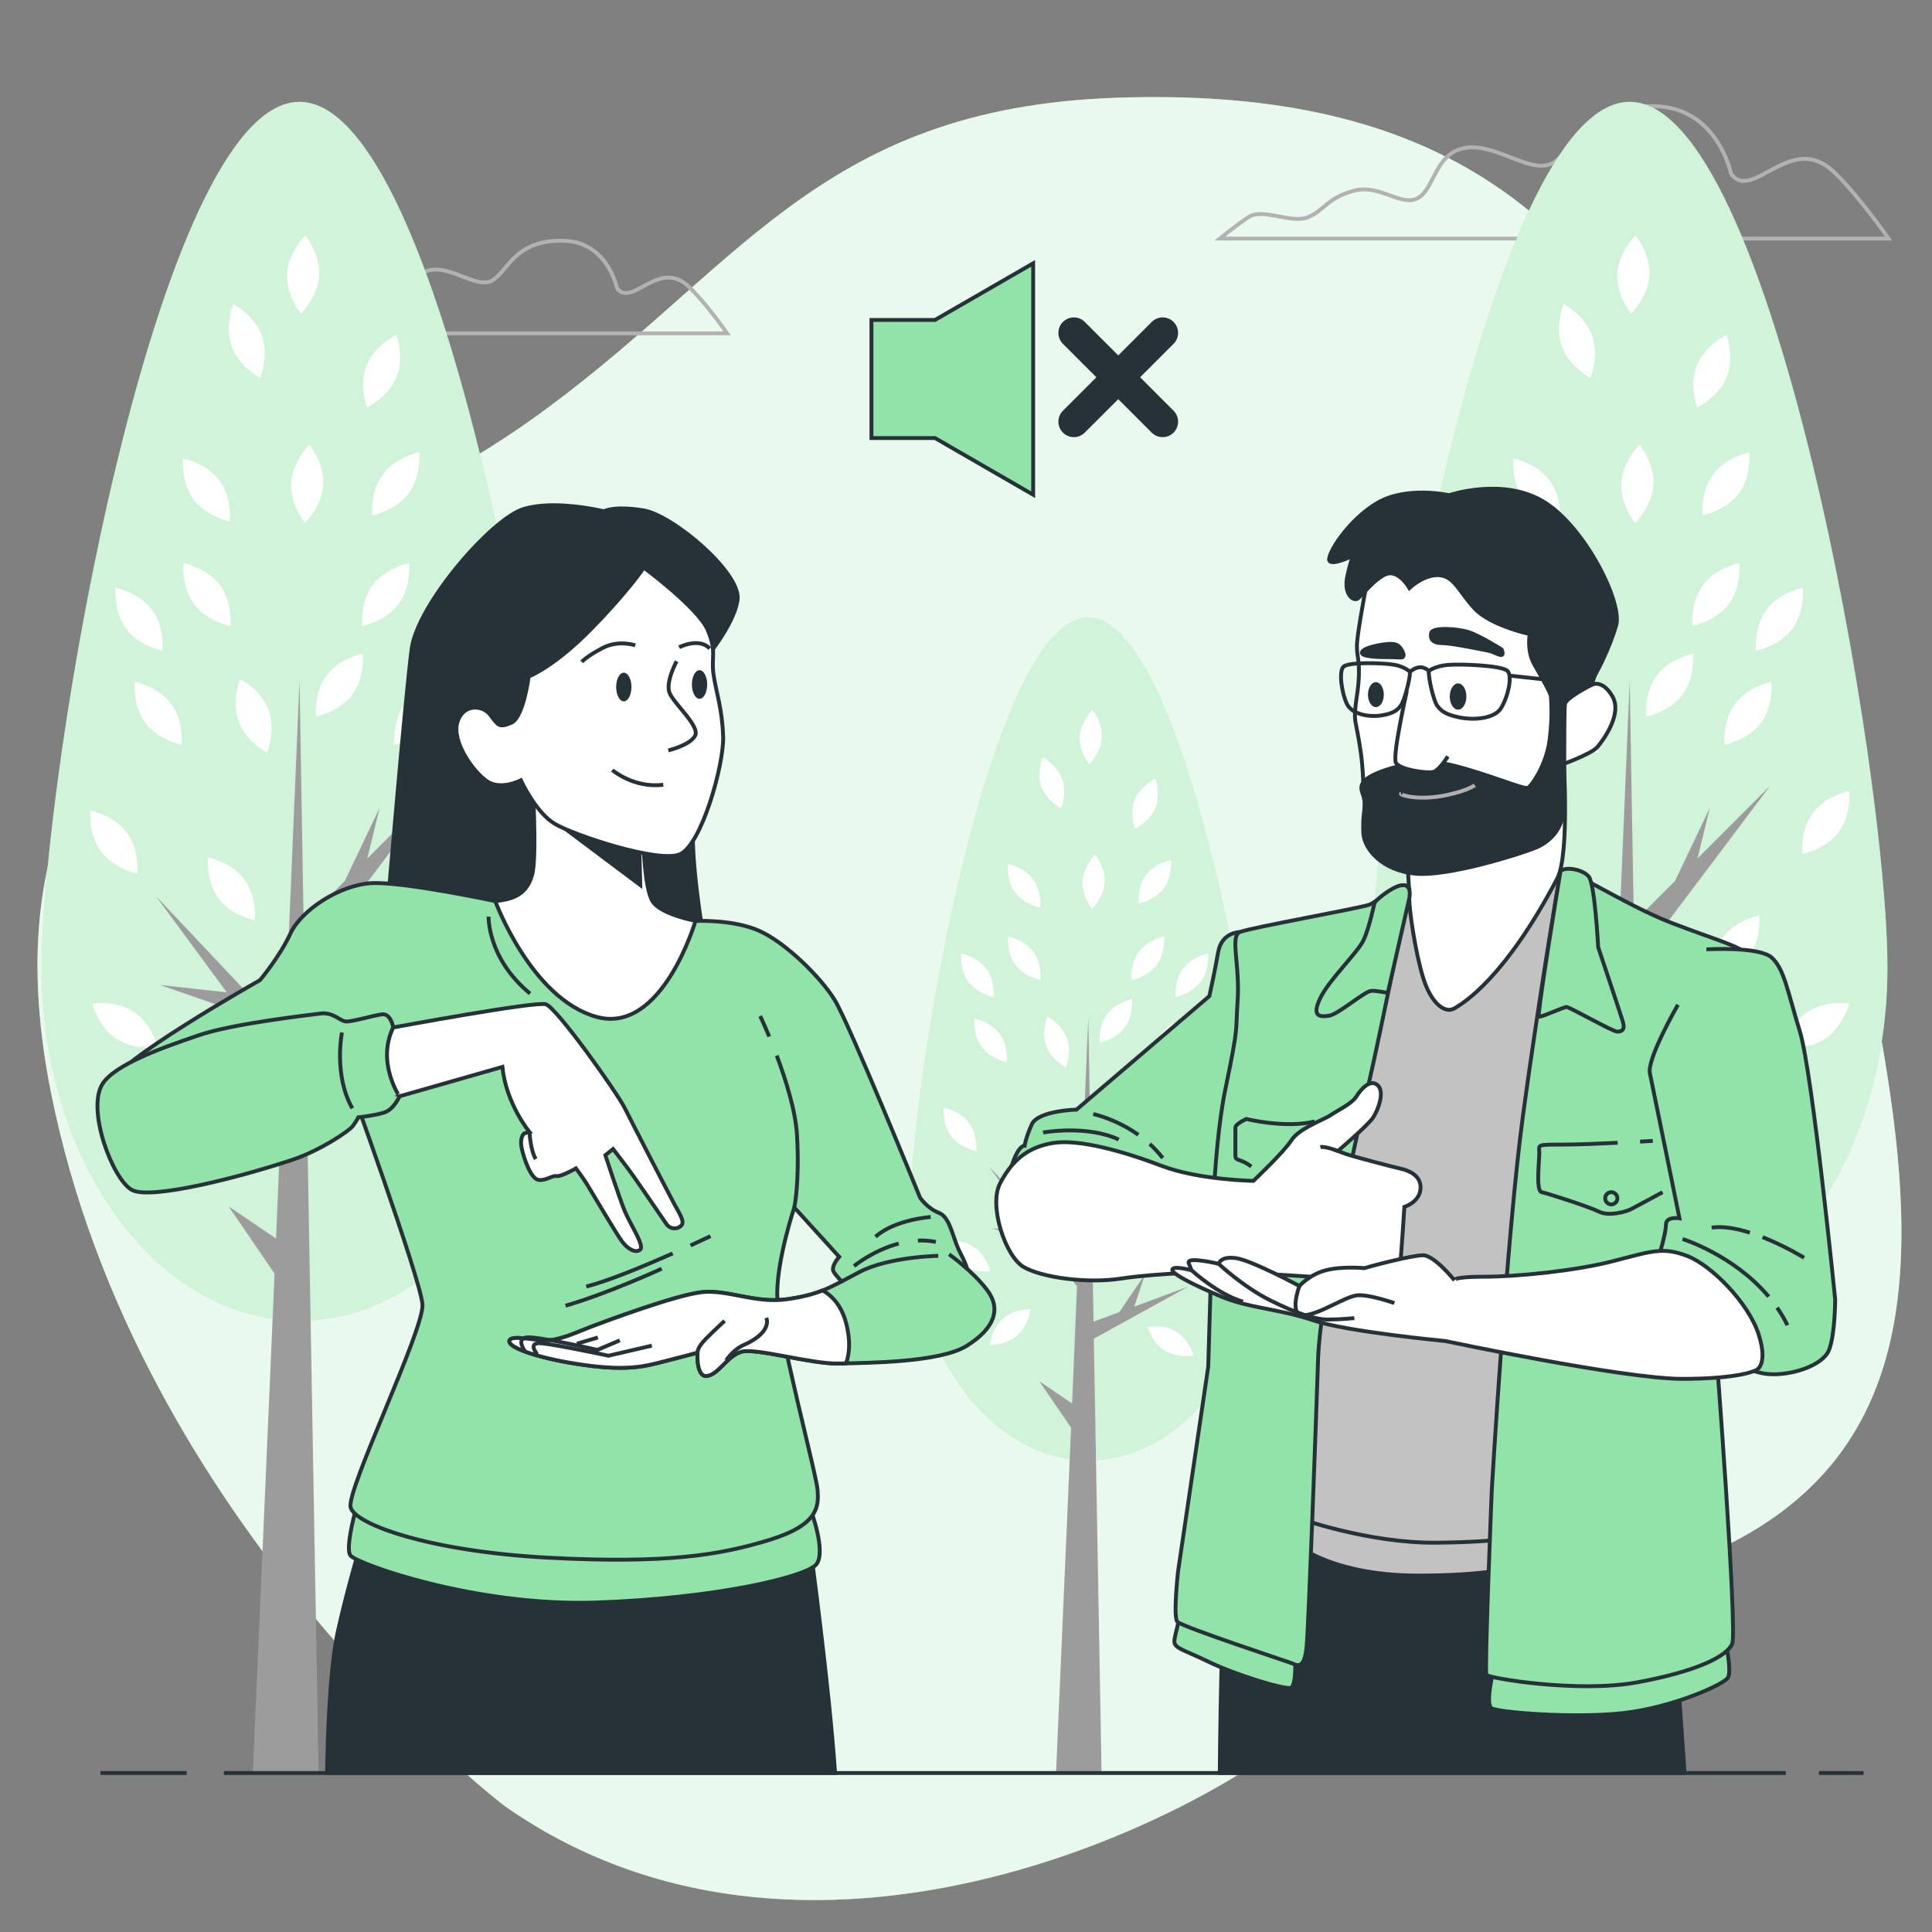 <?xml version="1.0" encoding="utf-8"?>
<!-- Generator: Adobe Illustrator 26.1.0, SVG Export Plug-In . SVG Version: 6.00 Build 0)  -->
<svg version="1.1" xmlns="http://www.w3.org/2000/svg" xmlns:xlink="http://www.w3.org/1999/xlink" x="0px" y="0px"
	 viewBox="0 0 500 500" style="enable-background:new 0 0 500 500;" xml:space="preserve">
<rect x="0" y="0" width="500" height="500" fill="#808080" stroke="none"/>
<style type="text/css">
	.st0{fill:#92E3A9;}
	.st1{opacity:0.8;fill:#FFFFFF;}
	.st2{fill:none;stroke:#B2B2B2;stroke-miterlimit:10;}
	.st3{opacity:0.57;fill:#FFFFFF;}
	.st4{fill:#9C9C9C;}
	.st5{fill:#FFFFFF;}
	.st6{fill:#92E3A9;stroke:#263238;stroke-miterlimit:10;}
	.st7{fill:none;stroke:#263238;stroke-miterlimit:10;}
	.st8{fill:#263238;stroke:#263238;stroke-miterlimit:10;}
	.st9{fill:#C2C2C2;stroke:#263238;stroke-miterlimit:10;}
	.st10{fill:#FFFFFF;stroke:#263238;stroke-miterlimit:10;}
	.st11{fill:none;stroke:#B0B0B0;stroke-miterlimit:10;}
	.st12{fill:#263238;}
</style>
<g id="Background_Simple">
	<g>
		<path class="st0" d="M130.63,467.41c0,0-95.05-72.2-117.47-184.84C-9.26,169.93,82.86,147.22,136.9,109.05
			c54.03-38.17,73.92-81.12,152.21-83.76c78.29-2.64,118.79,26.37,147.06,82.58s43.36,113.93,52.25,170.26
			c8.88,56.33,4.52,101.33-45.74,123.77c-50.26,22.44-73.58,12.6-97.45,38.45C321.36,466.2,212.4,524.71,130.63,467.41z"/>
		<path class="st1" d="M130.63,467.41c0,0-95.05-72.2-117.47-184.84C-9.26,169.93,82.86,147.22,136.9,109.05
			c54.03-38.17,73.92-81.12,152.21-83.76c78.29-2.64,118.79,26.37,147.06,82.58s43.36,113.93,52.25,170.26
			c8.88,56.33,4.52,101.33-45.74,123.77c-50.26,22.44-73.58,12.6-97.45,38.45C321.36,466.2,212.4,524.71,130.63,467.41z"/>
	</g>
</g>
<g id="Clouds">
	<path class="st2" d="M448.01,45.02c0,0-3.38-16.91-19.37-17.52c-18.01-0.69-20.84,10.75-26.4,14.46
		c-5.56,3.71-14.83-4.94-22.87-3.71c-8.03,1.24-8.03,10.51-12.36,12.98c-4.33,2.47-9.89-3.71-16.69-1.85
		c-6.8,1.85-7.42,4.94-11.74,6.8c-4.33,1.85-11.74-2.47-15.45,0c-3.71,2.47-7.42,5.56-7.42,5.56h173.05c0,0-7.83-11.27-14.22-17.31
		C463.42,33.93,453.57,52.44,448.01,45.02z"/>
	<path class="st2" d="M159.68,74.58c0,0-2.37-11.83-13.55-12.26c-12.6-0.48-14.58,7.52-18.47,10.12c-3.89,2.59-10.38-3.46-16-2.59
		c-5.62,0.86-5.62,7.35-8.65,9.08c-3.03,1.73-6.92-2.59-11.67-1.3c-4.76,1.3-5.19,3.46-8.22,4.76c-3.03,1.3-8.22-1.73-10.81,0
		c-2.59,1.73-5.19,3.89-5.19,3.89h121.07c0,0-5.48-7.89-9.95-12.11C170.46,66.81,163.57,79.76,159.68,74.58z"/>
</g>
<g id="Trees">
	<g>
		<path class="st0" d="M144.22,250.38c0,50.49-29.87,91.42-66.71,91.42c-36.84,0-66.71-40.93-66.71-91.42
			c0-50.49,29.87-224.02,66.71-224.02C114.35,26.37,144.22,199.89,144.22,250.38z"/>
		<path class="st3" d="M144.22,250.38c0,50.49-29.87,91.42-66.71,91.42c-36.84,0-66.71-40.93-66.71-91.42
			c0-50.49,29.87-224.02,66.71-224.02C114.35,26.37,144.22,199.89,144.22,250.38z"/>
		<polygon class="st4" points="114.91,276.8 94.71,284.27 98.76,272.11 89.11,286.34 79.47,289.91 78.78,249.98 113.87,203.35 
			95.06,222.16 98.24,209.08 89.25,227.98 78.58,238.64 77.51,176.26 73.68,267.24 40.43,232 58.69,256.83 41.47,254.92 
			62.75,262.34 73.29,276.67 71.44,320.54 59.18,312.22 71.06,329.62 65.43,458.85 82.46,458.85 79.58,296.28 		"/>
		<g>
			<path class="st5" d="M114.21,176.46c0,0,0.62,6.13-2.73,10.63c-3.35,4.5-9.4,5.67-9.4,5.67s-0.62-6.13,2.73-10.63
				C108.16,177.62,114.21,176.46,114.21,176.46z"/>
			<path class="st5" d="M134.31,204.71c0,0,0.62,6.13-2.73,10.63c-3.35,4.5-9.4,5.67-9.4,5.67s-0.62-6.13,2.73-10.63
				C128.26,205.87,134.31,204.71,134.31,204.71z"/>
			<path class="st5" d="M134.3,259.71c0,0-1.48,5.98-6.15,9.09c-4.67,3.11-10.76,2.17-10.76,2.17s1.48-5.98,6.15-9.09
				C128.22,258.77,134.3,259.71,134.3,259.71z"/>
			<path class="st5" d="M23.88,259.71c0,0,1.48,5.98,6.15,9.09c4.67,3.11,10.76,2.17,10.76,2.17s-1.48-5.98-6.15-9.09
				C29.97,258.77,23.88,259.71,23.88,259.71z"/>
			<path class="st5" d="M111.08,236.88c0,0,0.62,6.13-2.73,10.63c-3.35,4.5-9.4,5.67-9.4,5.67s-0.62-6.13,2.73-10.63
				C105.03,238.04,111.08,236.88,111.08,236.88z"/>
			<path class="st5" d="M105.87,145.73c0,0,0.62,6.13-2.73,10.63c-3.35,4.5-9.4,5.66-9.4,5.66s-0.62-6.13,2.73-10.63
				C99.82,146.89,105.87,145.73,105.87,145.73z"/>
			<path class="st5" d="M93.89,169.16c0,0,0.62,6.13-2.73,10.63c-3.35,4.5-9.4,5.67-9.4,5.67s-0.62-6.13,2.73-10.63
				C87.84,170.33,93.89,169.16,93.89,169.16z"/>
			<path class="st5" d="M122.33,152.1c0,0,0.62,6.13-2.73,10.63c-3.35,4.5-9.4,5.67-9.4,5.67s-0.62-6.13,2.73-10.63
				C116.28,153.26,122.33,152.1,122.33,152.1z"/>
			<path class="st5" d="M29.91,152.1c0,0-0.62,6.13,2.73,10.63c3.35,4.5,9.4,5.67,9.4,5.67s0.62-6.13-2.73-10.63
				C35.96,153.26,29.91,152.1,29.91,152.1z"/>
			<path class="st5" d="M108.48,117.08c0,0,0.62,6.13-2.73,10.63c-3.35,4.5-9.4,5.67-9.4,5.67s-0.62-6.13,2.73-10.63
				C102.43,118.24,108.48,117.08,108.48,117.08z"/>
			<path class="st5" d="M102.59,86.65c0,0,2.14,5.78,0.02,10.97c-2.11,5.2-7.67,7.84-7.67,7.84s-2.14-5.78-0.02-10.97
				C97.03,89.29,102.59,86.65,102.59,86.65z"/>
			<path class="st5" d="M60.4,78.7c0,0,5.46,2.86,7.37,8.13c1.91,5.27-0.44,10.97-0.44,10.97s-5.46-2.86-7.37-8.13
				C58.05,84.39,60.4,78.7,60.4,78.7z"/>
			<path class="st5" d="M80.08,115.08c0,0,3.89,4.78,3.57,10.38c-0.32,5.6-4.73,9.9-4.73,9.9s-3.89-4.78-3.56-10.38
				C75.67,119.39,80.08,115.08,80.08,115.08z"/>
			<path class="st5" d="M79.03,60.91c0,0,3.89,4.78,3.56,10.38c-0.32,5.6-4.73,9.9-4.73,9.9s-3.89-4.78-3.57-10.38
				C74.62,65.22,79.03,60.91,79.03,60.91z"/>
			<path class="st5" d="M34.88,176.46c0,0-0.62,6.13,2.73,10.63c3.35,4.5,9.4,5.67,9.4,5.67s0.62-6.13-2.73-10.63
				C40.93,177.62,34.88,176.46,34.88,176.46z"/>
			<path class="st5" d="M23.42,209.79c0,0-0.62,6.13,2.73,10.63c3.35,4.5,9.4,5.67,9.4,5.67s0.62-6.13-2.73-10.63
				C29.47,210.96,23.42,209.79,23.42,209.79z"/>
			<path class="st5" d="M53.84,221.9c0,0-0.62,6.13,2.73,10.63c3.35,4.5,9.4,5.67,9.4,5.67s0.62-6.13-2.73-10.63
				C59.89,223.06,53.84,221.9,53.84,221.9z"/>
			<path class="st5" d="M62.16,175.71c0,0-2.35,5.7-0.42,10.97c1.92,5.27,7.38,8.12,7.38,8.12s2.35-5.7,0.42-10.97
				C67.62,178.55,62.16,175.71,62.16,175.71z"/>
			<path class="st5" d="M40.62,298.62c0,0,6.16,0.11,10.37-3.6c4.21-3.71,4.88-9.83,4.88-9.83s-6.16-0.11-10.37,3.6
				C41.28,292.49,40.62,298.62,40.62,298.62z"/>
			<path class="st5" d="M99.72,291.88c0,0,1.67,5.93,6.44,8.89c4.77,2.96,10.82,1.82,10.82,1.82s-1.67-5.93-6.44-8.89
				C105.77,290.75,99.72,291.88,99.72,291.88z"/>
			<path class="st5" d="M47.49,145.73c0,0-0.62,6.13,2.73,10.63c3.35,4.5,9.4,5.66,9.4,5.66s0.62-6.13-2.73-10.63
				C53.54,146.89,47.49,145.73,47.49,145.73z"/>
			<path class="st5" d="M47.38,118.64c0,0-0.62,6.13,2.73,10.63c3.35,4.5,9.4,5.67,9.4,5.67s0.62-6.13-2.73-10.63
				C53.43,119.81,47.38,118.64,47.38,118.64z"/>
		</g>
	</g>
	<g>
		<path class="st0" d="M488.47,250.38c0,50.49-29.87,91.42-66.71,91.42c-36.84,0-66.71-40.93-66.71-91.42
			c0-50.49,29.87-224.02,66.71-224.02C458.6,26.37,488.47,199.89,488.47,250.38z"/>
		<path class="st3" d="M488.47,250.38c0,50.49-29.87,91.42-66.71,91.42c-36.84,0-66.71-40.93-66.71-91.42
			c0-50.49,29.87-224.02,66.71-224.02C458.6,26.37,488.47,199.89,488.47,250.38z"/>
		<polygon class="st4" points="459.17,276.8 438.97,284.27 443.02,272.11 433.36,286.34 423.72,289.91 423.03,249.98 458.12,203.35 
			439.32,222.16 442.5,209.08 433.5,227.98 422.84,238.64 421.76,176.26 417.94,267.24 384.68,232 402.95,256.83 385.72,254.92 
			407,262.34 417.54,276.67 415.7,320.54 403.43,312.22 415.32,329.62 409.68,458.85 426.72,458.85 423.83,296.28 		"/>
		<g>
			<path class="st5" d="M458.46,176.46c0,0,0.62,6.13-2.73,10.63c-3.35,4.5-9.4,5.67-9.4,5.67s-0.62-6.13,2.73-10.63
				C452.41,177.62,458.46,176.46,458.46,176.46z"/>
			<path class="st5" d="M478.57,204.71c0,0,0.62,6.13-2.73,10.63c-3.35,4.5-9.4,5.67-9.4,5.67s-0.62-6.13,2.73-10.63
				C472.52,205.87,478.57,204.71,478.57,204.71z"/>
			<path class="st5" d="M478.56,259.71c0,0-1.48,5.98-6.15,9.09c-4.67,3.11-10.76,2.17-10.76,2.17s1.48-5.98,6.15-9.09
				C472.47,258.77,478.56,259.71,478.56,259.71z"/>
			<path class="st5" d="M368.13,259.71c0,0,1.48,5.98,6.15,9.09c4.67,3.11,10.76,2.17,10.76,2.17s-1.48-5.98-6.15-9.09
				C374.22,258.77,368.13,259.71,368.13,259.71z"/>
			<path class="st5" d="M455.33,236.88c0,0,0.62,6.13-2.73,10.63c-3.35,4.5-9.4,5.67-9.4,5.67s-0.62-6.13,2.73-10.63
				C449.29,238.04,455.33,236.88,455.33,236.88z"/>
			<path class="st5" d="M450.13,145.73c0,0,0.62,6.13-2.73,10.63c-3.35,4.5-9.4,5.66-9.4,5.66s-0.62-6.13,2.73-10.63
				C444.08,146.89,450.13,145.73,450.13,145.73z"/>
			<path class="st5" d="M438.15,169.16c0,0,0.62,6.13-2.73,10.63c-3.35,4.5-9.4,5.67-9.4,5.67s-0.62-6.13,2.73-10.63
				C432.1,170.33,438.15,169.16,438.15,169.16z"/>
			<path class="st5" d="M466.59,152.1c0,0,0.62,6.13-2.73,10.63c-3.35,4.5-9.4,5.67-9.4,5.67s-0.62-6.13,2.73-10.63
				C460.54,153.26,466.59,152.1,466.59,152.1z"/>
			<path class="st5" d="M374.17,152.1c0,0-0.62,6.13,2.73,10.63c3.35,4.5,9.4,5.67,9.4,5.67s0.62-6.13-2.73-10.63
				C380.22,153.26,374.17,152.1,374.17,152.1z"/>
			<path class="st5" d="M452.73,117.08c0,0,0.62,6.13-2.73,10.63c-3.35,4.5-9.4,5.67-9.4,5.67s-0.62-6.13,2.73-10.63
				C446.68,118.24,452.73,117.08,452.73,117.08z"/>
			<path class="st5" d="M446.84,86.65c0,0,2.14,5.78,0.02,10.97c-2.11,5.2-7.67,7.84-7.67,7.84s-2.14-5.78-0.02-10.97
				C441.28,89.29,446.84,86.65,446.84,86.65z"/>
			<path class="st5" d="M404.66,78.7c0,0,5.46,2.86,7.37,8.13c1.91,5.27-0.44,10.97-0.44,10.97s-5.46-2.86-7.37-8.13
				C402.3,84.39,404.66,78.7,404.66,78.7z"/>
			<path class="st5" d="M424.33,115.08c0,0,3.89,4.78,3.57,10.38c-0.32,5.6-4.73,9.9-4.73,9.9s-3.89-4.78-3.57-10.38
				C419.92,119.39,424.33,115.08,424.33,115.08z"/>
			<path class="st5" d="M423.29,60.91c0,0,3.89,4.78,3.56,10.38c-0.32,5.6-4.73,9.9-4.73,9.9s-3.89-4.78-3.57-10.38
				C418.88,65.22,423.29,60.91,423.29,60.91z"/>
			<path class="st5" d="M379.14,176.46c0,0-0.62,6.13,2.73,10.63c3.35,4.5,9.4,5.67,9.4,5.67s0.62-6.13-2.73-10.63
				C385.18,177.62,379.14,176.46,379.14,176.46z"/>
			<path class="st5" d="M367.68,209.79c0,0-0.62,6.13,2.73,10.63c3.35,4.5,9.4,5.67,9.4,5.67s0.62-6.13-2.73-10.63
				C373.73,210.96,367.68,209.79,367.68,209.79z"/>
			<path class="st5" d="M398.1,221.9c0,0-0.62,6.13,2.73,10.63c3.35,4.5,9.4,5.67,9.4,5.67s0.62-6.13-2.73-10.63
				C404.14,223.06,398.1,221.9,398.1,221.9z"/>
			<path class="st5" d="M406.41,175.71c0,0-2.35,5.7-0.42,10.97c1.92,5.27,7.38,8.12,7.38,8.12s2.35-5.7,0.42-10.97
				C411.87,178.55,406.41,175.71,406.41,175.71z"/>
			<path class="st5" d="M384.87,298.62c0,0,6.16,0.11,10.37-3.6c4.21-3.71,4.88-9.83,4.88-9.83s-6.16-0.11-10.37,3.6
				C385.54,292.49,384.87,298.62,384.87,298.62z"/>
			<path class="st5" d="M443.97,291.88c0,0,1.67,5.93,6.44,8.89c4.77,2.96,10.82,1.82,10.82,1.82s-1.67-5.93-6.44-8.89
				C450.03,290.75,443.97,291.88,443.97,291.88z"/>
			<path class="st5" d="M391.74,145.73c0,0-0.62,6.13,2.73,10.63c3.35,4.5,9.4,5.66,9.4,5.66s0.62-6.13-2.73-10.63
				C397.79,146.89,391.74,145.73,391.74,145.73z"/>
			<path class="st5" d="M391.64,118.64c0,0-0.62,6.13,2.73,10.63c3.35,4.5,9.4,5.67,9.4,5.67s0.62-6.13-2.73-10.63
				C397.69,119.81,391.64,118.64,391.64,118.64z"/>
		</g>
	</g>
	<g>
		<path class="st0" d="M327.77,314.72c0,34.91-20.65,63.2-46.12,63.2c-25.47,0-46.12-28.3-46.12-63.2
			c0-34.91,20.65-154.88,46.12-154.88C307.12,159.84,327.77,279.81,327.77,314.72z"/>
		<path class="st3" d="M327.77,314.72c0,34.91-20.65,63.2-46.12,63.2c-25.47,0-46.12-28.3-46.12-63.2
			c0-34.91,20.65-154.88,46.12-154.88C307.12,159.84,327.77,279.81,327.77,314.72z"/>
		<polygon class="st4" points="307.51,332.98 293.55,338.15 296.35,329.74 289.67,339.58 283.01,342.05 282.53,314.44 
			306.79,282.21 293.79,295.21 295.99,286.17 289.77,299.23 282.4,306.6 281.65,263.47 279.01,326.38 256.02,302.01 268.65,319.18 
			256.74,317.86 271.45,322.99 278.73,332.9 277.46,363.22 268.98,357.47 277.2,369.5 273.3,458.85 285.08,458.85 283.08,346.45 		
			"/>
		<g>
			<path class="st5" d="M307.03,263.61c0,0,0.43,4.24-1.89,7.35c-2.32,3.11-6.5,3.92-6.5,3.92s-0.43-4.24,1.89-7.35
				C302.84,264.42,307.03,263.61,307.03,263.61z"/>
			<path class="st5" d="M320.93,283.14c0,0,0.43,4.24-1.89,7.35c-2.32,3.11-6.5,3.92-6.5,3.92s-0.43-4.24,1.89-7.35
				C316.74,283.95,320.93,283.14,320.93,283.14z"/>
			<path class="st5" d="M320.92,321.17c0,0-1.02,4.13-4.25,6.28c-3.23,2.15-7.44,1.5-7.44,1.5s1.02-4.13,4.25-6.28
				C316.71,320.52,320.92,321.17,320.92,321.17z"/>
			<path class="st5" d="M244.58,321.17c0,0,1.02,4.13,4.25,6.28c3.23,2.15,7.44,1.5,7.44,1.5s-1.02-4.13-4.25-6.28
				C248.79,320.52,244.58,321.17,244.58,321.17z"/>
			<path class="st5" d="M304.86,305.38c0,0,0.43,4.24-1.89,7.35c-2.32,3.11-6.5,3.92-6.5,3.92s-0.43-4.24,1.89-7.35
				C300.68,306.19,304.86,305.38,304.86,305.38z"/>
			<path class="st5" d="M301.26,242.36c0,0,0.43,4.24-1.89,7.35c-2.32,3.11-6.5,3.92-6.5,3.92s-0.43-4.24,1.89-7.35
				C297.08,243.17,301.26,242.36,301.26,242.36z"/>
			<path class="st5" d="M292.98,258.57c0,0,0.43,4.24-1.89,7.35c-2.32,3.11-6.5,3.92-6.5,3.92s-0.43-4.24,1.89-7.35
				C288.8,259.37,292.98,258.57,292.98,258.57z"/>
			<path class="st5" d="M312.64,246.77c0,0,0.43,4.24-1.89,7.35c-2.32,3.11-6.5,3.92-6.5,3.92s-0.43-4.24,1.89-7.35
				C308.46,247.58,312.64,246.77,312.64,246.77z"/>
			<path class="st5" d="M248.75,246.77c0,0-0.43,4.24,1.89,7.35c2.32,3.11,6.5,3.92,6.5,3.92s0.43-4.24-1.89-7.35
				C252.93,247.58,248.75,246.77,248.75,246.77z"/>
			<path class="st5" d="M303.06,222.56c0,0,0.43,4.24-1.89,7.35c-2.32,3.11-6.5,3.92-6.5,3.92s-0.43-4.24,1.89-7.35
				C298.88,223.36,303.06,222.56,303.06,222.56z"/>
			<path class="st5" d="M298.99,201.52c0,0,1.48,3.99,0.02,7.59c-1.46,3.59-5.31,5.42-5.31,5.42s-1.48-3.99-0.02-7.59
				C295.15,203.35,298.99,201.52,298.99,201.52z"/>
			<path class="st5" d="M269.83,196.02c0,0,3.77,1.98,5.09,5.62c1.32,3.65-0.31,7.58-0.31,7.58s-3.77-1.98-5.1-5.62
				C268.2,199.95,269.83,196.02,269.83,196.02z"/>
			<path class="st5" d="M283.43,221.18c0,0,2.69,3.3,2.46,7.18c-0.22,3.87-3.27,6.85-3.27,6.85s-2.69-3.3-2.46-7.18
				C280.38,224.15,283.43,221.18,283.43,221.18z"/>
			<path class="st5" d="M282.71,183.73c0,0,2.69,3.3,2.46,7.18c-0.22,3.87-3.27,6.85-3.27,6.85s-2.69-3.3-2.47-7.18
				C279.66,186.7,282.71,183.73,282.71,183.73z"/>
			<path class="st5" d="M252.18,263.61c0,0-0.43,4.24,1.89,7.35c2.32,3.11,6.5,3.92,6.5,3.92s0.43-4.24-1.89-7.35
				C256.36,264.42,252.18,263.61,252.18,263.61z"/>
			<path class="st5" d="M244.26,286.66c0,0-0.43,4.24,1.89,7.35c2.32,3.11,6.5,3.92,6.5,3.92s0.43-4.24-1.89-7.35
				C248.44,287.46,244.26,286.66,244.26,286.66z"/>
			<path class="st5" d="M265.29,295.02c0,0-0.43,4.24,1.89,7.35c2.32,3.11,6.5,3.92,6.5,3.92s0.43-4.24-1.89-7.35
				C269.47,295.83,265.29,295.02,265.29,295.02z"/>
			<path class="st5" d="M271.04,263.09c0,0-1.62,3.94-0.29,7.58c1.33,3.64,5.1,5.61,5.1,5.61s1.62-3.94,0.29-7.58
				C274.82,265.06,271.04,263.09,271.04,263.09z"/>
			<path class="st5" d="M256.15,348.07c0,0,4.26,0.08,7.17-2.49c2.91-2.56,3.37-6.8,3.37-6.8s-4.26-0.08-7.17,2.49
				C256.61,343.83,256.15,348.07,256.15,348.07z"/>
			<path class="st5" d="M297.01,343.41c0,0,1.16,4.1,4.45,6.14c3.29,2.04,7.48,1.26,7.48,1.26s-1.16-4.1-4.45-6.14
				C301.19,342.63,297.01,343.41,297.01,343.41z"/>
			<path class="st5" d="M260.9,242.36c0,0-0.43,4.24,1.89,7.35c2.32,3.11,6.5,3.92,6.5,3.92s0.43-4.24-1.89-7.35
				C265.08,243.17,260.9,242.36,260.9,242.36z"/>
			<path class="st5" d="M260.83,223.64c0,0-0.43,4.24,1.89,7.35c2.32,3.11,6.5,3.92,6.5,3.92s0.43-4.24-1.89-7.35
				C265.01,224.44,260.83,223.64,260.83,223.64z"/>
		</g>
	</g>
</g>
<g id="Character_2">
	<g>
		<g>
			<path class="st6" d="M320.88,241.22c0,0-4.71-0.04-5.62,5.2c-0.91,5.24-2.28,11.38-2.28,11.38l-34.38,29.37
				c0,0-10.02,0.23-11.61,3.87c-1.59,3.64-1.82,5.46-1.82,5.46s-1.37-0.23-2.96,4.1c-1.59,4.33-1.82,6.6-1.82,6.6
				s47.13,6.38,48.72,7.06c1.59,0.68,4.33,0.68,5.46-1.37s4.33-28,6.83-36.88c2.5-8.88,5.69-17.99,4.1-23.68
				C323.91,246.64,320.88,241.22,320.88,241.22z"/>
			<g>
				<path class="st7" d="M297.56,296.07c1.17,1.07,2.31,2.27,3.36,3.63"/>
				<path class="st7" d="M282.93,288.31c0,0,5.8,1.21,11.67,5.38"/>
				<path class="st7" d="M269.95,293.09c0,0,11.16-2.05,19.58,1.82"/>
			</g>
		</g>
		<path class="st8" d="M435.97,458.85l-4.37-61.99c0,0-53.72,4.66-75.1,2.74c-21.38-1.92-36.73-9.87-36.73-9.87
			s-1.1,8.22-2.47,18.91c-1.2,9.33-1.56,42.02-1.63,50.21H435.97z"/>
		<path class="st9" d="M333.48,398.23c0,0,9.3,9.53,33.54,9.53c17.82,0,24.84-2.13,24.84-2.13l0.6-8.05c0,0-28.01,0.65-41.44-3.74
			c-13.43-4.39-17.27-4.66-17.27-4.66L333.48,398.23z"/>
		<path class="st9" d="M365.5,228.76l-7.44,5.76c0,0-9.3,38.11-11.53,51.87c-2.23,13.76-9.11,41.65-9.11,63.96
			c0,22.31-1.86,42.39-1.86,42.39s18.41,6.69,36.25,6.51c17.85-0.19,20.64-1.67,20.64-1.67s2.97-66,6.14-81.99
			s7.81-67.68,9.67-77.71s-0.93-9.85-0.93-9.85l-6.14-2.97L365.5,228.76z"/>
		<path class="st10" d="M364.2,222.97c0,0,0.51,6.43,0.51,9.51c0,3.09,1.54,13.88,3.6,20.57c2.06,6.69,5.66,9.26,7.97,7.97
			c2.31-1.29,13.12-7.73,26.74-33.68c3.33-6.34,1.54-32.91,1.54-32.91s-4.63,9.51-8.23,13.37s-31.88,8.23-31.88,8.23L364.2,222.97z"
			/>
		<g>
			<path class="st10" d="M353.82,150.35c0,0-0.08,0.43-0.22,1.15c-0.63,3.37-2.43,13.13-2.43,15.59c0,2.98,0.66,3.48,0.5,8.12
				c-0.17,4.64-1.49,8.62-0.83,11.93c0.66,3.31,1.33,6.79,1.66,10.44c0.33,3.65,0.33,5.97,0.33,5.97s1.82,0.5,1.82,4.97
				c0,4.47-0.66,9.78,3.31,11.93c3.98,2.15,22.04,2.98,32.64-1.66c10.61-4.64,10.77-9.11,11.43-12.43c0.66-3.31,1.16-8.12,1.16-8.12
				s8.62-2.98,10.27-4.97s6.46-8.62,3.81-13.09c-2.65-4.47-5.3-2.98-5.3-2.98l-4.81-1.99l3.65-14.25c0,0-20.38-1.49-25.68-5.97
				c-5.3-4.47-6.46-11.27-16.57-11.43C358.46,143.39,353.82,150.35,353.82,150.35z"/>
			<path class="st8" d="M364.75,152.18c0,0-2.15-3.81-4.97-3.81c-2.82,0-7.13,5.47-8.29,6.46c-1.16,0.99-3.81-0.99-2.82-5.63
				c0.99-4.64,1.66-5.47,1.66-5.47s-5.63,2.82-6.3,1.33c-0.66-1.49,4.81-10.44,12.43-14.91c7.62-4.47,18.56-1.99,18.56-1.99
				s14.09-4.81,24.69,1.82c10.61,6.63,20.22,26.02,18.56,31.82c-1.66,5.8-4.81,11.77-5.3,12.59c-0.5,0.83-0.99,2.82-0.99,2.82
				s-6.63,3.31-6.96,4.97c-0.33,1.66,0,24.36-0.5,28.34c-0.5,3.98-3.15,7.29-7.29,8.95c-4.14,1.66-22.54,7.46-30.99,6.63
				c-8.45-0.83-13.26-6.3-13.42-10.61c-0.17-4.31,0.33-4.97,0.33-7.62c0-2.65-1.99-3.81,0.17-5.97c2.15-2.15,13.42-6.13,22.7-3.81
				s18.39,6.3,19.39,5.8c0.99-0.5,4.81-5.97,5.63-12.43c0.83-6.46,0.33-10.61,0.33-11.27c0-0.66-2.32-4.81-4.31-8.29
				c-1.99-3.48-1.16-7.79-1.16-7.79s-9.94-2.15-14.09-6.46c-4.14-4.31-5.3-8.45-9.28-8.78
				C368.56,148.53,364.75,152.18,364.75,152.18z"/>
			<path class="st10" d="M364.09,178.86c0,0-3.81,16.74-2.82,18.56c0.99,1.82,8.29,2.82,9.78,2.32c1.49-0.5,3.65-3.98,3.65-3.98"/>
			<path class="st11" d="M362.6,205.37c-0.62,0.24,4.26,2.06,12.1,0.33c5.4-1.19,6.96-2.49,6.96-2.49"/>
			<path class="st8" d="M388.62,168.09c0,0-5.47-3.48-8.45-4.47c-2.98-0.99-9.45-1.33-9.78,0.17c-0.33,1.49,0.33,2.65,2.82,2.65
				c2.49,0,10.44,1.66,12.1,1.99C386.96,168.75,389.77,170.9,388.62,168.09z"/>
			<path class="st8" d="M363.26,169.41c0,0-0.5-2.15-2.15-2.65c-1.66-0.5-8.12,0.66-8.62,1.99c-0.5,1.33,4.97,1.33,7.46,1.33
				C362.43,170.07,363.26,170.57,363.26,169.41z"/>
			<path class="st12" d="M379.5,180.26c0,1.88-0.96,3.4-2.15,3.4c-1.19,0-2.15-1.52-2.15-3.4c0-1.88,0.96-3.4,2.15-3.4
				C378.54,176.87,379.5,178.39,379.5,180.26z"/>
			<ellipse class="st12" cx="356.08" cy="179.77" rx="2.05" ry="3.23"/>
			<path class="st7" d="M364.92,173.88c0,0-1.33-1.33-3.98-1.82c-2.65-0.5-11.93-0.83-13.26,0.5c-1.33,1.33-0.33,7.29,0.99,9.78
				c1.33,2.49,5.47,3.31,8.78,2.82c3.31-0.5,4.31-1.49,5.14-2.65C363.43,181.34,364.92,175.87,364.92,173.88z"/>
			<path class="st7" d="M369.78,173.63c0,0,1.65-1.25,4.8-1.54c3.15-0.3,14.08,0.09,15.55,1.54c1.47,1.45-0.1,7.44-1.83,9.87
				c-1.73,2.42-6.65,2.95-10.52,2.18c-3.86-0.76-4.97-1.85-5.86-3.1C371.04,181.33,369.65,175.66,369.78,173.63z"/>
			<path class="st7" d="M364.92,173.88c0,0,2.44-2.49,4.86-0.25"/>
			<line class="st7" x1="390.93" y1="174.88" x2="411.98" y2="177.2"/>
		</g>
		<path class="st6" d="M335.19,428.81c0,0,0.37,7.44-1.12,7.99c-1.49,0.56-14.32-3.35-21.2-6.69c-6.88-3.35-9.3-3.53-8.92-5.76
			c0.37-2.23,1.67-6.88,1.67-6.88L335.19,428.81z"/>
		<g>
			<path class="st6" d="M364.75,230.07c0,0-7.62,37.74-10.23,49.08c-2.6,11.34-12.83,55.59-13.39,72.32
				c-0.56,16.73-2.42,68.05-2.97,74.55c-0.56,6.51-2.79,4.83-3.72,4.46c-0.93-0.37-28.63-9.48-29.75-10.78
				c-1.12-1.3,0.19-13.01,0.19-13.01l7.81-52.99l0.74-25.1c0,0,0.19-29.93,3.72-46.85c3.53-16.92,2.58-14.65,3.13-22.42
				c0.69-9.7-2.02-17,0.58-18.11c2.6-1.12,30.86-6.14,33.47-7.07C356.95,233.23,363.08,226.72,364.75,230.07z"/>
			<path class="st7" d="M340.25,290.22c-7.58,1.9-17.69-0.63-17.69-0.63s-2.84,1.26-2.84,2.21c0,0.95,0,5.69,0,7.26
				c0,1.58,1.26,0.63,4.11,2.84"/>
		</g>
		<path class="st6" d="M386.57,431.96c0,0-2.31,9.07-0.53,10.14c1.78,1.07,21.17,2.67,33.98,1.25c12.81-1.42,26.33-7.47,27.22-9.25
			c0.89-1.78-0.53-8.54-0.53-8.54s-13.52,4.8-28.28,6.94C403.65,434.63,386.57,431.96,386.57,431.96z"/>
		<g>
			<path class="st6" d="M403.85,225.47c0,0-5.55,32.49-9.72,63.32s-8.05,96.64-8.05,96.64s-1.94,47.21-1.39,48.04
				c0.56,0.83,23.61,4.72,38.88,1.94c15.27-2.78,23.33-6.67,24.72-10c1.39-3.33-4.17-76.09-4.17-76.09s10-99.42,8.33-101.92
				c-1.67-2.5-7.78-3.89-20-8.61C420.24,234.08,404.68,223.6,403.85,225.47z"/>
			<path class="st7" d="M418.66,295.75c-4.97,0.24-10.82,0.47-14.29,0.47c-6.95,0-6,0-6,2.21s-0.95,9.79,0.63,10.11
				c1.58,0.32,12.32,3.79,14.85,5.05c2.53,1.26,6.95,0,8.21-0.63c1.26-0.63,8.21-4.42,8.21-4.42"/>
			<path class="st7" d="M427.74,295.27c0,0-1.29,0.07-3.29,0.18"/>
			<circle class="st7" cx="417" cy="310.12" r="1.58"/>
		</g>
		<path class="st6" d="M355.73,233.63c0,0-1.33,6.45-2.85,9.68s-8.92,10.25-11.2,15c-2.28,4.75-0.19,4.94,2.28,4.56
			c2.47-0.38,9.3-6.45,11.01-6.45c1.71,0,4.18,0.57,4.18,0.57l5.57-24.49c0,0,1-4.31-2.61-3.26
			C360.09,229.81,356.67,232.39,355.73,233.63z"/>
		<path class="st6" d="M403.85,225.47c0,0-6.16,37.41-5.59,37.64c0.57,0.23,6.37-2.5,7.16-2.5s11.94,6.37,13.08,6.37
			s2.16-0.34,1.48-2.62c-0.68-2.27-6.37-19.22-6.37-19.22s-0.85-16.35-2.44-18.28C409.58,224.93,405.01,224.22,403.85,225.47z"/>
		<path class="st6" d="M434.25,260.03c0,0-8.06,13.97-7.26,17.74c0.81,3.76,7.65,37.52,7.65,37.52s-3.49-0.54-3.49,1.61
			s-1.53,7.17-1.53,7.17s13.35,19.16,15.5,22.93c2.15,3.76,2.15,3.76,2.15,3.76s4.3,4.3,10.21,4.84c5.91,0.54,14.24-2.15,15.85-6.18
			c1.61-4.03,1.61-13.17,1.61-13.17s-5.91-58.85-9.14-69.33c-3.22-10.48-4.03-16.12-7.26-19.08c-3.22-2.96-16.93-2.15-16.93-2.15"/>
		<path class="st7" d="M459.92,338.42c0.98,1.42,1.88,2.93,2.68,4.55"/>
		<path class="st7" d="M435.45,320.66c0,0,13.2,4.09,22.28,14.9"/>
		<path class="st7" d="M452.86,319.01c-3.43-1.08-6.95-1.73-9.88-1.3"/>
		<path class="st7" d="M466.89,325.5c0,0-4.86-3.01-10.73-5.32"/>
		<g>
			<path class="st10" d="M324.37,305.61c0,0-14.12-0.23-23.68-3.87c-9.56-3.64-21.4-7.06-28.23-5.92
				c-6.83,1.14-10.7,4.78-13.66,10.47c-2.96,5.69,1.37,18.9,6.15,21.63c4.78,2.73,16.39,4.33,25.27,2.96
				c8.88-1.37,26.41-2.05,32.1-1.59c5.69,0.46,34.15,2.28,36.66,2.05c2.5-0.23,3.19-2.96,3.42-4.55c0.23-1.59,1.05-14.45,1.05-14.45
				s4.26-1.31,4.19-5.13c-0.06-3.14-3.19-4.33-5.24-4.78c-2.05-0.46-12.52-3.19-14.34-3.87c-1.82-0.68-1.82-0.68-1.82-0.68
				s7.74-6.6,9.11-8.65c1.37-2.05,3.08-6.78,1.14-8.42c-1.94-1.65-4.33,1.14-5.46,2.96c-1.14,1.82-4.55,3.42-6.6,4.78
				c-2.05,1.37-8.2,3.42-10.25,6.6C332.11,298.33,324.37,305.61,324.37,305.61z"/>
			<path class="st7" d="M346.23,297.87c0,0-3.3-1.3-4.52-0.99"/>
		</g>
		<g>
			<path class="st10" d="M454.41,354.62c0,0,3.33-1.11,0.74-9.24c-2.59-8.13-12.2-17.93-18.49-20.33c-6.29-2.4-9.06-1.29-19.04,1.29
				c-9.98,2.59-25.14,4.07-33.46,4.07s-7.76,0.92-7.76,0.92s-5.18-6.47-8.13-6.47c-2.96,0-14.05,2.96-15.16,3.33
				c0,0-5.73-0.55-9.98,0.55c-4.25,1.11-6.84,4.07-6.84,4.07s-12.39-6.65-16.45-7.21c-4.07-0.55-4.44,1.48-4.44,1.48
				s-8.5-2.03-7.76-0.18c0.74,1.85,0.74,1.85,0.74,1.85s-4.81-1.29-4.99-0.18c-0.18,1.11,5.73,4.07,12.76,7.02
				c7.02,2.96,14.97,3.14,23.66,6.1c8.69,2.96,34.2,5.36,34.2,5.36s46.21,9.8,61.37,9.8C450.53,356.84,454.41,354.62,454.41,354.62z
				"/>
			<path class="st7" d="M336.28,332.81c0,0-2.96,7.95,1.29,7.58c4.25-0.37,10.72-4.99,13.86-5.18c3.14-0.18,9.43,2.03,9.43,2.03"/>
			<path class="st7" d="M315.39,327.08c0,0,6.29,5.92,13.31,9.43c7.02,3.51,11.83,4.99,14.97,4.99c3.14,0,6.84-0.37,6.84-0.37"/>
			<path class="st7" d="M308.37,328.74c0,0,6.84,6.29,13.31,8.13"/>
		</g>
	</g>
</g>
<g id="Character_1">
	<g>
		<path class="st8" d="M156.29,132.33c0,0-0.71-0.18-1.9-0.41c-3.79-0.75-12.46-2.09-18.8-0.21c-8.34,2.47-27.5,24.72-29.04,36.15
			c-1.54,11.43-6.18,66.11-6.18,66.11s44.18,13.9,59.01,13.28c14.83-0.62,22.55-5.56,22.55-5.56s-3.4-20.08-2.47-29.35
			c0.93-9.27,2.47-41.09,2.47-41.09s8.03-9.27,8.96-16.07c0.93-6.8-16.7-21.87-24.43-23.11
			C158.74,130.84,156.29,132.33,156.29,132.33z"/>
		<path class="st8" d="M216.12,458.85c-1.6-23.23-6.49-58.99-6.49-58.99s-20.78,6.63-56.42,8.06
			c-35.65,1.43-59.11-10.75-59.11-10.75s-3.76,12-6.63,24.9c-2.19,9.88-2.71,28.56-2.83,36.78H216.12z"/>
		<path class="st6" d="M92.84,387.86c0,0-3.76,12.54-2.15,14.69c1.61,2.15,32.42,13.26,63.59,12.18
			c31.17-1.07,54.27-6.63,56.96-9.85c2.69-3.22-1.43-14.15-1.43-14.15s-17.38,9.14-49.8,7.88
			C127.59,397.35,93.55,385.71,92.84,387.86z"/>
		<g>
			<path class="st6" d="M128.17,233.21c0,0-23.94-5.11-32.08-4.65c-8.14,0.46-18.13,6.97-20.92,13.02
				c-2.79,6.04-7.9,12.09-7.9,12.09s-39.49,22.27-38.56,27.16c0.93,4.88,22.76,14.68,32.98,13.98c10.23-0.7,28.12-16.27,28.12-16.27
				s19.06,52.53,19.52,59.04c0.46,6.51-19.76,48.11-18.59,52.53c1.16,4.42,20.45,11.39,51.13,13.02c30.68,1.63,44.63-0.7,57.41-4.65
				s12.55-8.83,12.32-12.78c-0.23-3.95-10.46-41.84-10.46-50.9s4.42-22.31,4.42-22.31l11.62,12.78c0,0-2.32,2.56-1.39,3.95
				c0.93,1.39,3.25,3.72,3.25,3.72s14.41-2.56,24.64,0.23c10.23,2.79,6.97-4.88,4.88-8.83c-2.09-3.95-2.56-9.3-5.58-10.46
				c-3.02-1.16-4.88-3.95-4.88-3.95s-18.36-45.09-22.08-51.13c-3.72-6.04-12.78-14.88-19.52-17.9c-6.74-3.02-16.5-2.56-16.5-2.56
				s-9.99,4.65-27.19,0.7C135.61,235.06,128.17,233.21,128.17,233.21z"/>
			<path class="st7" d="M126.45,237.22c0,0-0.38,10.72,10.72,19.91"/>
			<path class="st7" d="M174.09,324.39c-7.31,3.23-16.93,7.25-22.37,8.55"/>
			<path class="st7" d="M183.88,319.92c0,0-2.05,0.97-5.18,2.4"/>
			<path class="st7" d="M171.25,328.34c0,0-14.17,6.51-24.89,9.57"/>
			<path class="st7" d="M199.07,268.26c-1.34-3.23-2.33-5.3-2.33-5.3"/>
			<path class="st7" d="M205.57,312.46c0,0,1.39-6.28,0.7-18.59c-0.36-6.36-2.89-14.4-5.25-20.69"/>
			<path class="st7" d="M237.55,321.06c1.52-0.07,3.08,0.03,4.65,0.35"/>
			<path class="st7" d="M221.01,327.66c0,0,4.93-4.07,11.59-5.83"/>
			<path class="st7" d="M240.86,314.95c0,0-9.37,0.67-14.28,5.13"/>
		</g>
		<path class="st10" d="M137.7,200.2c0,0,1.39,21.38,0,26.26c-1.39,4.88-4.65,6.28-9.53,6.74c0,0,9.3,25.33,26.26,29.98
			c16.97,4.65,25.57-24.87,25.57-24.87s-9.06-1.63-11.16-5.11c-2.09-3.49-2.32-15.57-2.32-15.57L137.7,200.2z"/>
		<polygon class="st8" points="145.22,213.69 165.7,229.05 165.43,217.17 		"/>
		<g>
			<path class="st10" d="M166.62,146.89c0,0-3.84,5.87-13.54,15.79c-9.7,9.93-16.25,12.41-16.25,12.41s-1.35,10.6-4.51,11.96
				c-3.16,1.35-3.38,0.68-5.42-2.03c-2.03-2.71-7.22-2.93-8.57,2.03c-1.35,4.96,4.06,12.64,7.67,15.12c3.61,2.48,8.8-0.23,8.8-0.23
				s3.84,8.35,8.8,11.28c4.96,2.93,26.62,10.15,32.27,7.9c5.64-2.26,11.51-23.24,11.28-30.46c-0.23-7.22-1.81-11.51-2.48-16.02
				c-0.68-4.51,0.9-6.09-1.58-11.73C180.61,157.27,166.62,146.89,166.62,146.89z"/>
			<path class="st7" d="M175.11,171.13c0,0-2.97,5.44-1.81,8.24c1.15,2.8,7.91,8.57,6.59,11.04c-1.32,2.47-6.92,3.79-6.92,3.79"/>
			<path class="st7" d="M158.47,199.3c0,0,5.6,4.78,13.18,3.79"/>
			<path class="st7" d="M164.4,167.01c0,0-4.28-1.48-8.4,0.66c-4.12,2.14-5.44,3.62-5.44,3.62"/>
			<path class="st7" d="M175.77,167.51c0,0,5.11-2.64,7.91,0.33"/>
			<path class="st12" d="M163.42,177.8c0,2.05-0.89,3.71-1.98,3.71s-1.98-1.66-1.98-3.71c0-2.05,0.88-3.71,1.98-3.71
				S163.42,175.75,163.42,177.8z"/>
			<path class="st12" d="M183.02,177.14c0,2.05-0.89,3.71-1.98,3.71c-1.09,0-1.98-1.66-1.98-3.71s0.89-3.71,1.98-3.71
				C182.13,173.44,183.02,175.09,183.02,177.14z"/>
		</g>
		<path class="st6" d="M101.77,265.91c0,0-0.11-0.68-0.42-1.43c-0.4-0.98-1.14-2.09-2.38-1.98c-2.2,0.2-8.42,2.2-9.82,1.8
			c-1.4-0.4-3.21-2.4-6.21-2c-3.01,0.4-22.64,2.6-31.46,5.61c-8.82,3.01-21.82,7.5-25,12.68c-4.1,6.68,2.71,24.79,7.72,27.4
			c5.01,2.6,28.53-3.49,41.72-7.93c6.84-2.3,14.43-7.3,15.43-8.71c1-1.4,1.4-2.2,1.4-2.2s4.01-0.4,6.61-1.2
			c2.6-0.8,4.01-4.21,4.01-4.21S98.37,273.52,101.77,265.91z"/>
		<g>
			<path class="st10" d="M101.77,265.91c0,0,36.67-6.81,39.47-6.01c2.8,0.8,18.43,22.84,20.44,26.85c2,4.01,11.42,22.24,12.82,24.84
				c1.4,2.6,2.8,4.61,1.8,5.61c-1,1-2.8,1-3.81-0.4c-1-1.4-7.61-11.22-10.02-14.43c-2.4-3.21-3.81-5.01-3.81-5.01l-2,1.6
				c0,0,3.61,11.02,5.01,14.43s5.21,9.02,4.01,10.02c-1.2,1-3.21-0.2-4.61-2s-8.21-13.42-9.22-15.03c-1-1.6-2.8-4.01-2.8-4.01
				s-3.81,2.2-5.01,2c-1.2-0.2-2.6,1.2-4.61,1c-2-0.2-3.81-5.41-4.41-8.21c-0.6-2.8,0.6-3.81,0.6-3.81l1.4-0.4
				c0,0-6.01-7.21-7.01-16.83l-26.65,7.61C103.38,283.74,97.37,274.92,101.77,265.91z"/>
			<path class="st7" d="M137.04,292.95c0,0,0.2,4.61,1.6,7.01"/>
		</g>
		<g>
			<path class="st6" d="M242.82,325.01c0,0-12.82,0.2-20.44,4.21c-7.61,4.01-10.22,5.81-18.63,7.01c-8.41,1.2-15.43-2.6-22.24-1.8
				c-6.81,0.8-25.04,7.61-28.25,8.82c-3.21,1.2-7.81,3.41-11.22,3.61c-3.41,0.2-10.02-1.6-10.22,0.2c-0.2,1.8,8.01,4.61,19.43,6.21
				c11.42,1.6,16.03,0.2,20.04-0.8c4.01-1,9.22-2.4,9.22-2.4s-0.4,6.61,2.6,6.01s5.01-5.01,8.62-6.21
				c3.61-1.2,18.23,3.21,25.45,3.01c7.21-0.2,26.05-0.2,33.06-4.61c7.01-4.41,9.02-9.42,5.21-14.43c-3.81-5.01-9.82-9.22-9.82-9.22"
				/>
			<path class="st10" d="M218.98,342.44c-1.21-4.66-3.72-7.15-6.07-8.48c-2.52,1-5.19,1.71-9.16,2.27c-8.41,1.2-15.43-2.6-22.24-1.8
				c-6.81,0.8-25.04,7.61-28.25,8.82c-3.21,1.2-7.81,3.41-11.22,3.61c-3.41,0.2-10.02-1.6-10.22,0.2c-0.2,1.8,8.01,4.61,19.43,6.21
				c11.42,1.6,16.03,0.2,20.04-0.8c4.01-1,9.22-2.4,9.22-2.4s-0.4,6.61,2.6,6.01s5.01-5.01,8.62-6.21
				c3.61-1.2,18.23,3.21,25.45,3.01c0.53-0.01,1.13-0.03,1.78-0.04C219.77,350.61,220.23,347.24,218.98,342.44z"/>
			<path class="st7" d="M180.51,350.06c0,0-0.2-1.2,2.2-3.61c2.4-2.4,4.81-4.61,4.81-4.61"/>
			<path class="st7" d="M187.93,352.06c0,0,1.8-2.8,4.61-4.01c2.81-1.2,6.81-3.81,5.81-7.01"/>
			<line class="st7" x1="154.73" y1="346.14" x2="149.3" y2="347.75"/>
			<path class="st7" d="M135.97,349.85c0,0-2.47-3.21,0.12-3.7c2.59-0.49,18.51,3.21,18.51,3.21l5.8-2.47"/>
			<path class="st7" d="M139.04,350.46c0,0-2.81-3.21,1.2-2.81c4.01,0.4,17.23,3.21,17.23,3.21l11.22-2.6"/>
		</g>
		<path class="st7" d="M88.5,267.21c0,0-2.23,10.93,2.68,19.63"/>
	</g>
</g>
<g id="Speaker">
	<g>
		<polygon class="st6" points="241.97,82.81 225.53,82.81 225.53,113.36 241.97,113.36 267.38,128.03 267.38,68.15 		"/>
		<path class="st12" d="M295.06,97.64l8.66-8.66c1.56-1.56,1.56-4.09,0-5.66c-1.56-1.56-4.09-1.56-5.66,0l-8.66,8.66l-8.66-8.66
			c-1.56-1.56-4.09-1.56-5.66,0c-1.56,1.56-1.56,4.09,0,5.66l8.66,8.66l-8.66,8.66c-1.56,1.56-1.56,4.09,0,5.66
			c0.78,0.78,1.8,1.17,2.83,1.17c1.02,0,2.05-0.39,2.83-1.17l8.66-8.66l8.66,8.66c0.78,0.78,1.8,1.17,2.83,1.17
			c1.02,0,2.05-0.39,2.83-1.17c1.56-1.56,1.56-4.09,0-5.66L295.06,97.64z"/>
	</g>
</g>
<g id="Line">
	<g>
		<line class="st7" x1="470.74" y1="458.85" x2="482.3" y2="458.85"/>
		<line class="st7" x1="57.95" y1="458.85" x2="462.17" y2="458.85"/>
		<line class="st7" x1="26.01" y1="458.85" x2="48.32" y2="458.85"/>
	</g>
</g>
</svg>
